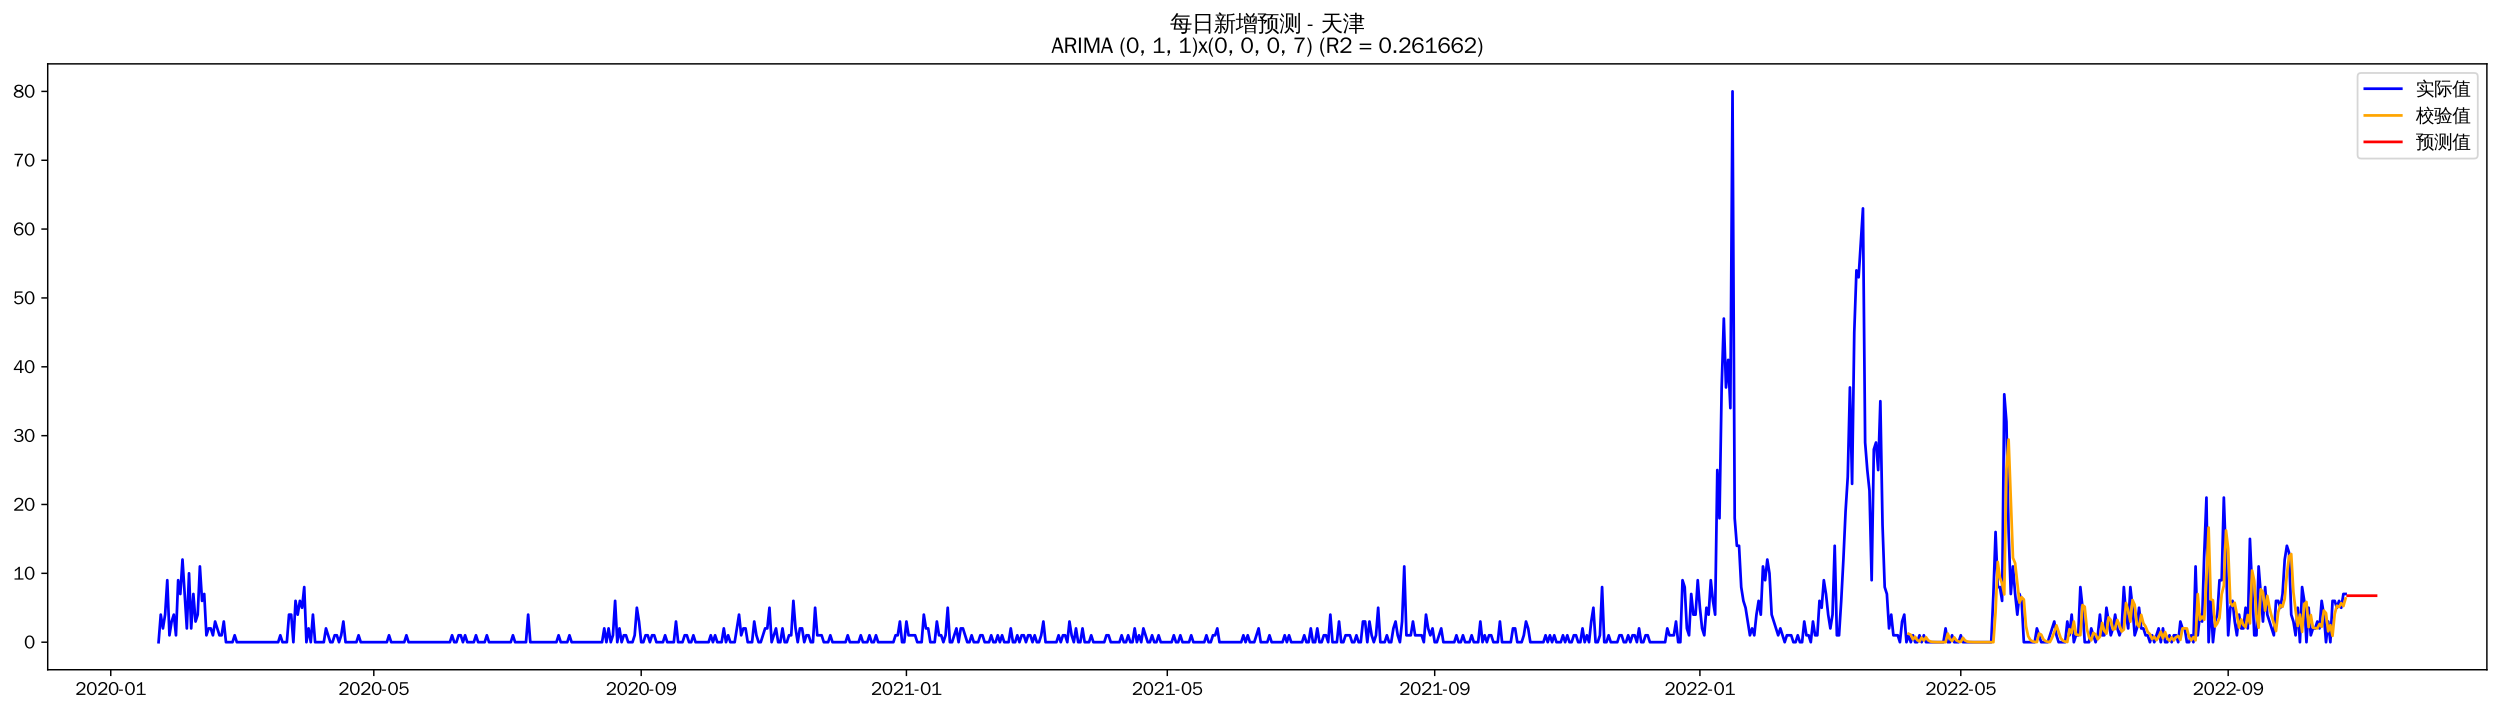<?xml version="1.0" encoding="utf-8" standalone="no"?>
<!DOCTYPE svg PUBLIC "-//W3C//DTD SVG 1.1//EN"
  "http://www.w3.org/Graphics/SVG/1.1/DTD/svg11.dtd">
<svg xmlns:xlink="http://www.w3.org/1999/xlink" width="1372.594pt" height="390.418pt" viewBox="0 0 1372.594 390.418" xmlns="http://www.w3.org/2000/svg" version="1.1">
 <defs>
  <style type="text/css">*{stroke-linejoin: round; stroke-linecap: butt}</style>
 </defs>
 <g id="figure_1">
  <g id="patch_1">
   <path d="M 0 390.418 
L 1372.594 390.418 
L 1372.594 -0 
L 0 -0 
z
" style="fill: #ffffff"/>
  </g>
  <g id="axes_1">
   <g id="patch_2">
    <path d="M 26.194 367.701 
L 1365.394 367.701 
L 1365.394 35.061 
L 26.194 35.061 
z
" style="fill: #ffffff"/>
   </g>
   <g id="matplotlib.axis_1">
    <g id="xtick_1">
     <g id="line2d_1">
      <defs>
       <path id="m67dfa17cbe" d="M 0 0 
L 0 3.5 
" style="stroke: #000000; stroke-width: 0.8"/>
      </defs>
      <g>
       <use xlink:href="#m67dfa17cbe" x="60.808" y="367.701" style="stroke: #000000; stroke-width: 0.8"/>
      </g>
     </g>
     <g id="text_1">
      <!-- 2020-01 -->
      <g transform="translate(41.318 381.557)scale(0.1 -0.1)">
       <defs>
        <path id="WenQuanYiZenHei-32" d="M 3488 0 
L 369 0 
L 369 456 
L 2150 1850 
Q 2931 2463 2931 3144 
Q 2931 3619 2488 3863 
Q 2231 4013 1931 4013 
Q 1425 4013 1113 3619 
Q 894 3356 881 3013 
L 369 3169 
Q 531 3981 1213 4300 
Q 1544 4456 1950 4456 
Q 2631 4456 3088 4044 
L 3225 3888 
L 3350 3706 
Q 3481 3444 3481 3144 
Q 3481 2313 2519 1569 
L 1069 456 
L 3488 456 
L 3488 0 
z
" transform="scale(0.016)"/>
        <path id="WenQuanYiZenHei-30" d="M 3581 2175 
Q 3581 1288 3169 638 
Q 2713 -63 1938 -63 
Q 1025 -63 563 831 
Q 256 1425 256 2188 
Q 256 3188 700 3819 
Q 1138 4456 1888 4456 
Q 2863 4456 3306 3500 
Q 3581 2925 3581 2175 
z
M 3019 2100 
Q 3019 3356 2500 3806 
L 2350 3919 
Q 2144 4031 1888 4031 
Q 1100 4031 888 2956 
Q 819 2625 819 2225 
Q 819 1013 1338 569 
Q 1588 356 1938 356 
Q 2675 356 2925 1294 
Q 3019 1663 3019 2100 
z
" transform="scale(0.016)"/>
        <path id="WenQuanYiZenHei-2d" d="M 1363 1444 
L 0 1444 
L 0 1844 
L 1363 1844 
L 1363 1444 
z
" transform="scale(0.016)"/>
        <path id="WenQuanYiZenHei-31" d="M 3556 0 
L 488 0 
L 488 406 
L 1800 406 
L 1800 3725 
Q 1231 3125 588 2788 
L 588 3338 
Q 1456 3781 1931 4388 
L 2331 4388 
L 2331 406 
L 3556 406 
L 3556 0 
z
" transform="scale(0.016)"/>
       </defs>
       <use xlink:href="#WenQuanYiZenHei-32"/>
       <use xlink:href="#WenQuanYiZenHei-30" x="59.961"/>
       <use xlink:href="#WenQuanYiZenHei-32" x="119.922"/>
       <use xlink:href="#WenQuanYiZenHei-30" x="179.883"/>
       <use xlink:href="#WenQuanYiZenHei-2d" x="239.844"/>
       <use xlink:href="#WenQuanYiZenHei-30" x="269.824"/>
       <use xlink:href="#WenQuanYiZenHei-31" x="329.785"/>
      </g>
     </g>
    </g>
    <g id="xtick_2">
     <g id="line2d_2">
      <g>
       <use xlink:href="#m67dfa17cbe" x="205.231" y="367.701" style="stroke: #000000; stroke-width: 0.8"/>
      </g>
     </g>
     <g id="text_2">
      <!-- 2020-05 -->
      <g transform="translate(185.741 381.557)scale(0.1 -0.1)">
       <defs>
        <path id="WenQuanYiZenHei-35" d="M 3531 1488 
Q 3531 688 2913 250 
Q 2456 -63 1844 -63 
Q 1175 -63 706 350 
Q 413 613 306 975 
L 781 1131 
Q 1000 538 1569 406 
Q 1706 369 1856 369 
Q 2550 369 2850 869 
Q 3000 1131 3000 1494 
Q 3000 2056 2581 2356 
Q 2319 2538 1969 2538 
Q 1400 2538 1031 2075 
Q 981 2013 938 1938 
L 500 2031 
L 644 4388 
L 3244 4388 
L 3200 3919 
L 1044 3919 
L 950 2500 
Q 1431 2975 2006 2975 
Q 2713 2975 3163 2475 
Q 3531 2063 3531 1488 
z
" transform="scale(0.016)"/>
       </defs>
       <use xlink:href="#WenQuanYiZenHei-32"/>
       <use xlink:href="#WenQuanYiZenHei-30" x="59.961"/>
       <use xlink:href="#WenQuanYiZenHei-32" x="119.922"/>
       <use xlink:href="#WenQuanYiZenHei-30" x="179.883"/>
       <use xlink:href="#WenQuanYiZenHei-2d" x="239.844"/>
       <use xlink:href="#WenQuanYiZenHei-30" x="269.824"/>
       <use xlink:href="#WenQuanYiZenHei-35" x="329.785"/>
      </g>
     </g>
    </g>
    <g id="xtick_3">
     <g id="line2d_3">
      <g>
       <use xlink:href="#m67dfa17cbe" x="352.042" y="367.701" style="stroke: #000000; stroke-width: 0.8"/>
      </g>
     </g>
     <g id="text_3">
      <!-- 2020-09 -->
      <g transform="translate(332.552 381.557)scale(0.1 -0.1)">
       <defs>
        <path id="WenQuanYiZenHei-39" d="M 3544 2300 
Q 3544 1163 3019 513 
Q 2563 -63 1775 -63 
Q 956 -63 563 488 
Q 463 631 394 813 
L 838 975 
Q 1025 494 1550 388 
Q 1656 369 1775 369 
Q 2594 369 2900 1325 
Q 3044 1769 3038 2313 
L 3025 2313 
Q 2675 1638 1944 1544 
Q 1844 1531 1744 1531 
Q 1050 1531 625 2031 
Q 294 2419 294 2963 
Q 294 3656 813 4094 
Q 1238 4456 1819 4456 
Q 2988 4456 3381 3363 
Q 3544 2900 3544 2300 
z
M 2925 2994 
Q 2925 3563 2469 3844 
Q 2206 4006 1863 4006 
Q 1275 4006 988 3563 
Q 844 3344 825 3056 
Q 819 3006 819 2956 
Q 819 2413 1269 2131 
Q 1538 1963 1875 1963 
Q 2363 1963 2681 2350 
Q 2925 2638 2925 2994 
z
" transform="scale(0.016)"/>
       </defs>
       <use xlink:href="#WenQuanYiZenHei-32"/>
       <use xlink:href="#WenQuanYiZenHei-30" x="59.961"/>
       <use xlink:href="#WenQuanYiZenHei-32" x="119.922"/>
       <use xlink:href="#WenQuanYiZenHei-30" x="179.883"/>
       <use xlink:href="#WenQuanYiZenHei-2d" x="239.844"/>
       <use xlink:href="#WenQuanYiZenHei-30" x="269.824"/>
       <use xlink:href="#WenQuanYiZenHei-39" x="329.785"/>
      </g>
     </g>
    </g>
    <g id="xtick_4">
     <g id="line2d_4">
      <g>
       <use xlink:href="#m67dfa17cbe" x="497.659" y="367.701" style="stroke: #000000; stroke-width: 0.8"/>
      </g>
     </g>
     <g id="text_4">
      <!-- 2021-01 -->
      <g transform="translate(478.169 381.557)scale(0.1 -0.1)">
       <use xlink:href="#WenQuanYiZenHei-32"/>
       <use xlink:href="#WenQuanYiZenHei-30" x="59.961"/>
       <use xlink:href="#WenQuanYiZenHei-32" x="119.922"/>
       <use xlink:href="#WenQuanYiZenHei-31" x="179.883"/>
       <use xlink:href="#WenQuanYiZenHei-2d" x="239.844"/>
       <use xlink:href="#WenQuanYiZenHei-30" x="269.824"/>
       <use xlink:href="#WenQuanYiZenHei-31" x="329.785"/>
      </g>
     </g>
    </g>
    <g id="xtick_5">
     <g id="line2d_5">
      <g>
       <use xlink:href="#m67dfa17cbe" x="640.889" y="367.701" style="stroke: #000000; stroke-width: 0.8"/>
      </g>
     </g>
     <g id="text_5">
      <!-- 2021-05 -->
      <g transform="translate(621.399 381.557)scale(0.1 -0.1)">
       <use xlink:href="#WenQuanYiZenHei-32"/>
       <use xlink:href="#WenQuanYiZenHei-30" x="59.961"/>
       <use xlink:href="#WenQuanYiZenHei-32" x="119.922"/>
       <use xlink:href="#WenQuanYiZenHei-31" x="179.883"/>
       <use xlink:href="#WenQuanYiZenHei-2d" x="239.844"/>
       <use xlink:href="#WenQuanYiZenHei-30" x="269.824"/>
       <use xlink:href="#WenQuanYiZenHei-35" x="329.785"/>
      </g>
     </g>
    </g>
    <g id="xtick_6">
     <g id="line2d_6">
      <g>
       <use xlink:href="#m67dfa17cbe" x="787.7" y="367.701" style="stroke: #000000; stroke-width: 0.8"/>
      </g>
     </g>
     <g id="text_6">
      <!-- 2021-09 -->
      <g transform="translate(768.21 381.557)scale(0.1 -0.1)">
       <use xlink:href="#WenQuanYiZenHei-32"/>
       <use xlink:href="#WenQuanYiZenHei-30" x="59.961"/>
       <use xlink:href="#WenQuanYiZenHei-32" x="119.922"/>
       <use xlink:href="#WenQuanYiZenHei-31" x="179.883"/>
       <use xlink:href="#WenQuanYiZenHei-2d" x="239.844"/>
       <use xlink:href="#WenQuanYiZenHei-30" x="269.824"/>
       <use xlink:href="#WenQuanYiZenHei-39" x="329.785"/>
      </g>
     </g>
    </g>
    <g id="xtick_7">
     <g id="line2d_7">
      <g>
       <use xlink:href="#m67dfa17cbe" x="933.317" y="367.701" style="stroke: #000000; stroke-width: 0.8"/>
      </g>
     </g>
     <g id="text_7">
      <!-- 2022-01 -->
      <g transform="translate(913.827 381.557)scale(0.1 -0.1)">
       <use xlink:href="#WenQuanYiZenHei-32"/>
       <use xlink:href="#WenQuanYiZenHei-30" x="59.961"/>
       <use xlink:href="#WenQuanYiZenHei-32" x="119.922"/>
       <use xlink:href="#WenQuanYiZenHei-32" x="179.883"/>
       <use xlink:href="#WenQuanYiZenHei-2d" x="239.844"/>
       <use xlink:href="#WenQuanYiZenHei-30" x="269.824"/>
       <use xlink:href="#WenQuanYiZenHei-31" x="329.785"/>
      </g>
     </g>
    </g>
    <g id="xtick_8">
     <g id="line2d_8">
      <g>
       <use xlink:href="#m67dfa17cbe" x="1076.547" y="367.701" style="stroke: #000000; stroke-width: 0.8"/>
      </g>
     </g>
     <g id="text_8">
      <!-- 2022-05 -->
      <g transform="translate(1057.057 381.557)scale(0.1 -0.1)">
       <use xlink:href="#WenQuanYiZenHei-32"/>
       <use xlink:href="#WenQuanYiZenHei-30" x="59.961"/>
       <use xlink:href="#WenQuanYiZenHei-32" x="119.922"/>
       <use xlink:href="#WenQuanYiZenHei-32" x="179.883"/>
       <use xlink:href="#WenQuanYiZenHei-2d" x="239.844"/>
       <use xlink:href="#WenQuanYiZenHei-30" x="269.824"/>
       <use xlink:href="#WenQuanYiZenHei-35" x="329.785"/>
      </g>
     </g>
    </g>
    <g id="xtick_9">
     <g id="line2d_9">
      <g>
       <use xlink:href="#m67dfa17cbe" x="1223.357" y="367.701" style="stroke: #000000; stroke-width: 0.8"/>
      </g>
     </g>
     <g id="text_9">
      <!-- 2022-09 -->
      <g transform="translate(1203.868 381.557)scale(0.1 -0.1)">
       <use xlink:href="#WenQuanYiZenHei-32"/>
       <use xlink:href="#WenQuanYiZenHei-30" x="59.961"/>
       <use xlink:href="#WenQuanYiZenHei-32" x="119.922"/>
       <use xlink:href="#WenQuanYiZenHei-32" x="179.883"/>
       <use xlink:href="#WenQuanYiZenHei-2d" x="239.844"/>
       <use xlink:href="#WenQuanYiZenHei-30" x="269.824"/>
       <use xlink:href="#WenQuanYiZenHei-39" x="329.785"/>
      </g>
     </g>
    </g>
   </g>
   <g id="matplotlib.axis_2">
    <g id="ytick_1">
     <g id="line2d_10">
      <defs>
       <path id="m9a2308cf26" d="M 0 0 
L -3.5 0 
" style="stroke: #000000; stroke-width: 0.8"/>
      </defs>
      <g>
       <use xlink:href="#m9a2308cf26" x="26.194" y="352.581" style="stroke: #000000; stroke-width: 0.8"/>
      </g>
     </g>
     <g id="text_10">
      <!-- 0 -->
      <g transform="translate(13.197 356.009)scale(0.1 -0.1)">
       <use xlink:href="#WenQuanYiZenHei-30"/>
      </g>
     </g>
    </g>
    <g id="ytick_2">
     <g id="line2d_11">
      <g>
       <use xlink:href="#m9a2308cf26" x="26.194" y="314.781" style="stroke: #000000; stroke-width: 0.8"/>
      </g>
     </g>
     <g id="text_11">
      <!-- 10 -->
      <g transform="translate(7.2 318.209)scale(0.1 -0.1)">
       <use xlink:href="#WenQuanYiZenHei-31"/>
       <use xlink:href="#WenQuanYiZenHei-30" x="59.961"/>
      </g>
     </g>
    </g>
    <g id="ytick_3">
     <g id="line2d_12">
      <g>
       <use xlink:href="#m9a2308cf26" x="26.194" y="276.981" style="stroke: #000000; stroke-width: 0.8"/>
      </g>
     </g>
     <g id="text_12">
      <!-- 20 -->
      <g transform="translate(7.2 280.409)scale(0.1 -0.1)">
       <use xlink:href="#WenQuanYiZenHei-32"/>
       <use xlink:href="#WenQuanYiZenHei-30" x="59.961"/>
      </g>
     </g>
    </g>
    <g id="ytick_4">
     <g id="line2d_13">
      <g>
       <use xlink:href="#m9a2308cf26" x="26.194" y="239.181" style="stroke: #000000; stroke-width: 0.8"/>
      </g>
     </g>
     <g id="text_13">
      <!-- 30 -->
      <g transform="translate(7.2 242.609)scale(0.1 -0.1)">
       <defs>
        <path id="WenQuanYiZenHei-33" d="M 3588 1231 
Q 3588 494 2875 144 
Q 2450 -63 1925 -63 
Q 1044 -63 556 488 
Q 356 706 256 1000 
L 769 1169 
Q 994 375 1913 375 
Q 2631 375 2900 788 
Q 3019 975 3019 1231 
Q 3019 1638 2638 1881 
Q 2325 2081 1613 2069 
L 1338 2069 
L 1338 2494 
Q 1969 2494 2094 2506 
Q 2325 2544 2463 2613 
Q 2763 2756 2844 3100 
Q 2863 3169 2863 3244 
Q 2863 3744 2381 3944 
L 2163 4006 
Q 2056 4025 1931 4025 
Q 1388 4025 1075 3631 
Q 969 3488 906 3313 
L 419 3456 
Q 675 4150 1400 4369 
Q 1669 4456 1975 4456 
Q 2694 4456 3106 4050 
Q 3419 3744 3419 3275 
Q 3419 2813 3025 2513 
Q 2825 2356 2575 2319 
L 2575 2306 
Q 3181 2213 3450 1769 
Q 3588 1525 3588 1231 
z
" transform="scale(0.016)"/>
       </defs>
       <use xlink:href="#WenQuanYiZenHei-33"/>
       <use xlink:href="#WenQuanYiZenHei-30" x="59.961"/>
      </g>
     </g>
    </g>
    <g id="ytick_5">
     <g id="line2d_14">
      <g>
       <use xlink:href="#m9a2308cf26" x="26.194" y="201.381" style="stroke: #000000; stroke-width: 0.8"/>
      </g>
     </g>
     <g id="text_14">
      <!-- 40 -->
      <g transform="translate(7.2 204.809)scale(0.1 -0.1)">
       <defs>
        <path id="WenQuanYiZenHei-34" d="M 3631 1025 
L 2913 1025 
L 2913 0 
L 2381 0 
L 2381 1025 
L 219 1025 
L 219 1388 
L 2225 4388 
L 2913 4388 
L 2913 1444 
L 3631 1444 
L 3631 1025 
z
M 2381 1444 
L 2381 3963 
L 788 1444 
L 2381 1444 
z
" transform="scale(0.016)"/>
       </defs>
       <use xlink:href="#WenQuanYiZenHei-34"/>
       <use xlink:href="#WenQuanYiZenHei-30" x="59.961"/>
      </g>
     </g>
    </g>
    <g id="ytick_6">
     <g id="line2d_15">
      <g>
       <use xlink:href="#m9a2308cf26" x="26.194" y="163.581" style="stroke: #000000; stroke-width: 0.8"/>
      </g>
     </g>
     <g id="text_15">
      <!-- 50 -->
      <g transform="translate(7.2 167.009)scale(0.1 -0.1)">
       <use xlink:href="#WenQuanYiZenHei-35"/>
       <use xlink:href="#WenQuanYiZenHei-30" x="59.961"/>
      </g>
     </g>
    </g>
    <g id="ytick_7">
     <g id="line2d_16">
      <g>
       <use xlink:href="#m9a2308cf26" x="26.194" y="125.781" style="stroke: #000000; stroke-width: 0.8"/>
      </g>
     </g>
     <g id="text_16">
      <!-- 60 -->
      <g transform="translate(7.2 129.209)scale(0.1 -0.1)">
       <defs>
        <path id="WenQuanYiZenHei-36" d="M 3550 1431 
Q 3550 725 3006 288 
Q 2581 -63 1994 -63 
Q 1013 -63 563 825 
Q 288 1363 288 2081 
Q 288 3294 856 3938 
Q 1319 4456 2075 4456 
Q 2969 4456 3363 3756 
Q 3431 3631 3481 3481 
L 2988 3350 
Q 2750 3994 2075 4006 
Q 1056 4006 844 2669 
Q 794 2356 794 1981 
L 806 1981 
Q 1006 2506 1544 2744 
Q 1819 2869 2119 2869 
Q 2788 2869 3213 2375 
Q 3550 1975 3550 1431 
z
M 3038 1406 
Q 3038 1906 2656 2213 
Q 2381 2431 2038 2431 
Q 1525 2431 1181 2044 
Q 919 1744 919 1356 
Q 919 881 1344 581 
Q 1631 375 1981 375 
Q 2519 375 2838 781 
Q 3038 1050 3038 1406 
z
" transform="scale(0.016)"/>
       </defs>
       <use xlink:href="#WenQuanYiZenHei-36"/>
       <use xlink:href="#WenQuanYiZenHei-30" x="59.961"/>
      </g>
     </g>
    </g>
    <g id="ytick_8">
     <g id="line2d_17">
      <g>
       <use xlink:href="#m9a2308cf26" x="26.194" y="87.981" style="stroke: #000000; stroke-width: 0.8"/>
      </g>
     </g>
     <g id="text_17">
      <!-- 70 -->
      <g transform="translate(7.2 91.409)scale(0.1 -0.1)">
       <defs>
        <path id="WenQuanYiZenHei-37" d="M 3400 4056 
Q 1838 2175 1838 0 
L 1275 0 
Q 1269 1438 2056 2825 
Q 2381 3400 2825 3913 
L 444 3913 
L 500 4388 
L 3400 4388 
L 3400 4056 
z
" transform="scale(0.016)"/>
       </defs>
       <use xlink:href="#WenQuanYiZenHei-37"/>
       <use xlink:href="#WenQuanYiZenHei-30" x="59.961"/>
      </g>
     </g>
    </g>
    <g id="ytick_9">
     <g id="line2d_18">
      <g>
       <use xlink:href="#m9a2308cf26" x="26.194" y="50.181" style="stroke: #000000; stroke-width: 0.8"/>
      </g>
     </g>
     <g id="text_18">
      <!-- 80 -->
      <g transform="translate(7.2 53.609)scale(0.1 -0.1)">
       <defs>
        <path id="WenQuanYiZenHei-38" d="M 3619 1175 
Q 3619 431 2850 100 
Q 2444 -63 1944 -63 
Q 1231 -63 725 269 
Q 225 594 225 1125 
Q 225 1881 1269 2281 
Q 719 2481 519 2938 
Q 444 3119 444 3319 
Q 444 4000 1144 4294 
Q 1519 4456 1963 4456 
Q 2669 4456 3094 4094 
Q 3425 3813 3425 3369 
Q 3425 2638 2575 2356 
Q 3231 2056 3450 1725 
Q 3619 1488 3619 1175 
z
M 2944 3344 
Q 2944 3906 2288 4019 
Q 2138 4044 1969 4044 
Q 1438 4044 1163 3775 
Q 1000 3613 1000 3375 
Q 1000 2925 1594 2663 
Q 1756 2588 1931 2550 
Q 2581 2725 2788 2956 
Q 2944 3125 2944 3344 
z
M 3075 1094 
Q 3075 1738 1875 2050 
Q 1094 1881 850 1463 
Q 763 1313 763 1131 
Q 763 569 1456 406 
Q 1681 344 1944 344 
Q 2519 344 2850 619 
Q 3075 813 3075 1094 
z
" transform="scale(0.016)"/>
       </defs>
       <use xlink:href="#WenQuanYiZenHei-38"/>
       <use xlink:href="#WenQuanYiZenHei-30" x="59.961"/>
      </g>
     </g>
    </g>
   </g>
   <g id="line2d_19">
    <path d="M 87.066 352.581 
L 88.26 337.461 
L 89.454 345.021 
L 90.647 337.461 
L 91.841 318.561 
L 93.034 348.801 
L 94.228 341.241 
L 95.422 337.461 
L 96.615 348.801 
L 97.809 318.561 
L 99.002 326.121 
L 100.196 307.221 
L 102.583 345.021 
L 103.777 314.781 
L 104.97 345.021 
L 106.164 326.121 
L 107.357 341.241 
L 108.551 337.461 
L 109.745 311.001 
L 110.938 329.901 
L 112.132 326.121 
L 113.325 348.801 
L 114.519 345.021 
L 115.712 345.021 
L 116.906 348.801 
L 118.1 341.241 
L 120.487 348.801 
L 121.68 348.801 
L 122.874 341.241 
L 124.068 352.581 
L 127.648 352.581 
L 128.842 348.801 
L 130.035 352.581 
L 152.714 352.581 
L 153.907 348.801 
L 155.101 352.581 
L 157.488 352.581 
L 158.681 337.461 
L 159.875 337.461 
L 161.069 352.581 
L 162.262 329.901 
L 163.456 337.461 
L 164.649 329.901 
L 165.843 333.681 
L 167.037 322.341 
L 168.23 352.581 
L 169.424 345.021 
L 170.617 352.581 
L 171.811 337.461 
L 173.004 352.581 
L 177.779 352.581 
L 178.972 345.021 
L 181.36 352.581 
L 182.553 352.581 
L 183.747 348.801 
L 184.94 348.801 
L 186.134 352.581 
L 187.327 348.801 
L 188.521 341.241 
L 189.715 352.581 
L 195.683 352.581 
L 196.876 348.801 
L 198.07 352.581 
L 212.393 352.581 
L 213.586 348.801 
L 214.78 352.581 
L 221.941 352.581 
L 223.135 348.801 
L 224.329 352.581 
L 247.007 352.581 
L 248.2 348.801 
L 249.394 352.581 
L 250.587 352.581 
L 251.781 348.801 
L 252.974 348.801 
L 254.168 352.581 
L 255.362 348.801 
L 256.555 352.581 
L 260.136 352.581 
L 261.33 348.801 
L 262.523 352.581 
L 266.104 352.581 
L 267.297 348.801 
L 268.491 352.581 
L 280.427 352.581 
L 281.62 348.801 
L 282.814 352.581 
L 288.782 352.581 
L 289.976 337.461 
L 291.169 352.581 
L 305.492 352.581 
L 306.686 348.801 
L 307.879 352.581 
L 311.46 352.581 
L 312.654 348.801 
L 313.847 352.581 
L 330.557 352.581 
L 331.751 345.021 
L 332.945 352.581 
L 334.138 345.021 
L 335.332 352.581 
L 336.525 348.801 
L 337.719 329.901 
L 338.912 352.581 
L 340.106 345.021 
L 341.3 352.581 
L 342.493 348.801 
L 343.687 348.801 
L 344.88 352.581 
L 347.268 352.581 
L 348.461 348.801 
L 349.655 333.681 
L 350.848 341.241 
L 352.042 352.581 
L 353.235 352.581 
L 354.429 348.801 
L 355.623 348.801 
L 356.816 352.581 
L 358.01 348.801 
L 359.203 348.801 
L 360.397 352.581 
L 363.978 352.581 
L 365.171 348.801 
L 366.365 352.581 
L 369.946 352.581 
L 371.139 341.241 
L 372.333 352.581 
L 374.72 352.581 
L 375.914 348.801 
L 377.107 348.801 
L 378.301 352.581 
L 379.494 352.581 
L 380.688 348.801 
L 381.881 352.581 
L 389.043 352.581 
L 390.237 348.801 
L 391.43 352.581 
L 392.624 348.801 
L 393.817 352.581 
L 396.204 352.581 
L 397.398 345.021 
L 398.592 352.581 
L 399.785 348.801 
L 400.979 352.581 
L 403.366 352.581 
L 405.753 337.461 
L 406.947 348.801 
L 408.14 345.021 
L 409.334 345.021 
L 410.527 352.581 
L 412.915 352.581 
L 414.108 341.241 
L 415.302 348.801 
L 416.495 352.581 
L 417.689 352.581 
L 420.076 345.021 
L 421.27 345.021 
L 422.463 333.681 
L 423.657 352.581 
L 426.044 345.021 
L 427.238 352.581 
L 428.431 352.581 
L 429.625 345.021 
L 430.818 352.581 
L 432.012 352.581 
L 433.206 348.801 
L 434.399 348.801 
L 435.593 329.901 
L 436.786 345.021 
L 437.98 352.581 
L 439.173 345.021 
L 440.367 345.021 
L 441.561 352.581 
L 442.754 348.801 
L 443.948 348.801 
L 445.141 352.581 
L 446.335 352.581 
L 447.529 333.681 
L 448.722 348.801 
L 451.109 348.801 
L 452.303 352.581 
L 454.69 352.581 
L 455.884 348.801 
L 457.077 352.581 
L 464.239 352.581 
L 465.432 348.801 
L 466.626 352.581 
L 471.4 352.581 
L 472.594 348.801 
L 473.787 352.581 
L 476.174 352.581 
L 477.368 348.801 
L 478.562 352.581 
L 479.755 352.581 
L 480.949 348.801 
L 482.142 352.581 
L 490.497 352.581 
L 491.691 348.801 
L 492.885 348.801 
L 494.078 341.241 
L 495.272 352.581 
L 496.465 352.581 
L 497.659 341.241 
L 498.853 348.801 
L 502.433 348.801 
L 503.627 352.581 
L 506.014 352.581 
L 507.208 337.461 
L 508.401 345.021 
L 509.595 345.021 
L 510.788 352.581 
L 513.176 352.581 
L 514.369 341.241 
L 515.563 348.801 
L 516.756 348.801 
L 517.95 352.581 
L 519.143 348.801 
L 520.337 333.681 
L 521.531 352.581 
L 522.724 352.581 
L 525.111 345.021 
L 526.305 352.581 
L 527.499 345.021 
L 528.692 345.021 
L 531.079 352.581 
L 532.273 352.581 
L 533.466 348.801 
L 534.66 352.581 
L 537.047 352.581 
L 538.241 348.801 
L 539.434 348.801 
L 540.628 352.581 
L 543.015 352.581 
L 544.209 348.801 
L 545.402 352.581 
L 546.596 352.581 
L 547.789 348.801 
L 548.983 352.581 
L 550.177 348.801 
L 551.37 352.581 
L 553.757 352.581 
L 554.951 345.021 
L 556.145 352.581 
L 557.338 352.581 
L 558.532 348.801 
L 559.725 352.581 
L 560.919 348.801 
L 562.112 348.801 
L 563.306 352.581 
L 564.5 348.801 
L 565.693 348.801 
L 566.887 352.581 
L 568.08 348.801 
L 569.274 352.581 
L 570.468 352.581 
L 571.661 348.801 
L 572.855 341.241 
L 574.048 352.581 
L 580.016 352.581 
L 581.21 348.801 
L 582.403 352.581 
L 583.597 348.801 
L 584.791 348.801 
L 585.984 352.581 
L 587.178 341.241 
L 588.371 348.801 
L 589.565 352.581 
L 590.758 345.021 
L 591.952 352.581 
L 593.146 352.581 
L 594.339 345.021 
L 595.533 352.581 
L 597.92 352.581 
L 599.114 348.801 
L 600.307 352.581 
L 606.275 352.581 
L 607.469 348.801 
L 608.662 348.801 
L 609.856 352.581 
L 614.63 352.581 
L 615.824 348.801 
L 617.017 352.581 
L 618.211 352.581 
L 619.404 348.801 
L 620.598 352.581 
L 621.792 352.581 
L 622.985 345.021 
L 624.179 352.581 
L 625.372 348.801 
L 626.566 352.581 
L 627.76 345.021 
L 630.147 352.581 
L 631.34 352.581 
L 632.534 348.801 
L 633.727 352.581 
L 634.921 352.581 
L 636.115 348.801 
L 637.308 352.581 
L 643.276 352.581 
L 644.47 348.801 
L 645.663 352.581 
L 646.857 352.581 
L 648.05 348.801 
L 649.244 352.581 
L 652.825 352.581 
L 654.018 348.801 
L 655.212 352.581 
L 661.18 352.581 
L 662.373 348.801 
L 663.567 352.581 
L 664.761 352.581 
L 665.954 348.801 
L 667.148 348.801 
L 668.341 345.021 
L 669.535 352.581 
L 681.471 352.581 
L 682.664 348.801 
L 683.858 352.581 
L 685.052 348.801 
L 686.245 352.581 
L 688.632 352.581 
L 691.019 345.021 
L 692.213 352.581 
L 695.794 352.581 
L 696.987 348.801 
L 698.181 352.581 
L 704.149 352.581 
L 705.342 348.801 
L 706.536 352.581 
L 707.73 348.801 
L 708.923 352.581 
L 714.891 352.581 
L 716.085 348.801 
L 717.278 352.581 
L 718.472 352.581 
L 719.665 345.021 
L 720.859 352.581 
L 722.053 352.581 
L 723.246 345.021 
L 724.44 352.581 
L 725.633 352.581 
L 726.827 348.801 
L 728.02 348.801 
L 729.214 352.581 
L 730.408 337.461 
L 731.601 352.581 
L 733.988 352.581 
L 735.182 341.241 
L 736.376 352.581 
L 737.569 352.581 
L 738.763 348.801 
L 741.15 348.801 
L 742.343 352.581 
L 743.537 352.581 
L 744.731 348.801 
L 745.924 352.581 
L 747.118 352.581 
L 748.311 341.241 
L 749.505 341.241 
L 750.699 352.581 
L 751.892 341.241 
L 753.086 348.801 
L 754.279 352.581 
L 755.473 348.801 
L 756.666 333.681 
L 757.86 352.581 
L 760.247 352.581 
L 761.441 348.801 
L 762.634 352.581 
L 763.828 352.581 
L 765.022 345.021 
L 766.215 341.241 
L 767.409 348.801 
L 768.602 352.581 
L 769.796 341.241 
L 770.989 311.001 
L 772.183 348.801 
L 774.57 348.801 
L 775.764 341.241 
L 776.957 348.801 
L 780.538 348.801 
L 781.732 352.581 
L 782.925 337.461 
L 784.119 345.021 
L 785.312 348.801 
L 786.506 345.021 
L 787.7 352.581 
L 788.893 352.581 
L 791.28 345.021 
L 792.474 352.581 
L 798.442 352.581 
L 799.635 348.801 
L 800.829 352.581 
L 802.023 352.581 
L 803.216 348.801 
L 804.41 352.581 
L 806.797 352.581 
L 807.991 348.801 
L 809.184 352.581 
L 811.571 352.581 
L 812.765 341.241 
L 813.958 352.581 
L 815.152 348.801 
L 816.346 352.581 
L 817.539 348.801 
L 818.733 348.801 
L 819.926 352.581 
L 822.314 352.581 
L 823.507 341.241 
L 824.701 352.581 
L 829.475 352.581 
L 830.669 345.021 
L 831.862 345.021 
L 833.056 352.581 
L 835.443 352.581 
L 836.637 348.801 
L 837.83 341.241 
L 839.024 345.021 
L 840.217 352.581 
L 847.379 352.581 
L 848.572 348.801 
L 849.766 352.581 
L 850.96 348.801 
L 852.153 352.581 
L 853.347 348.801 
L 854.54 352.581 
L 856.927 352.581 
L 858.121 348.801 
L 859.315 352.581 
L 860.508 348.801 
L 861.702 352.581 
L 862.895 352.581 
L 864.089 348.801 
L 865.283 348.801 
L 866.476 352.581 
L 867.67 352.581 
L 868.863 345.021 
L 870.057 352.581 
L 871.25 348.801 
L 872.444 352.581 
L 873.638 341.241 
L 874.831 333.681 
L 876.025 352.581 
L 877.218 352.581 
L 878.412 348.801 
L 879.606 322.341 
L 880.799 352.581 
L 881.993 352.581 
L 883.186 348.801 
L 884.38 352.581 
L 887.961 352.581 
L 889.154 348.801 
L 890.348 348.801 
L 891.541 352.581 
L 892.735 352.581 
L 893.929 348.801 
L 895.122 352.581 
L 896.316 348.801 
L 897.509 348.801 
L 898.703 352.581 
L 899.896 345.021 
L 901.09 352.581 
L 902.284 352.581 
L 903.477 348.801 
L 904.671 348.801 
L 905.864 352.581 
L 914.219 352.581 
L 915.413 345.021 
L 916.607 348.801 
L 918.994 348.801 
L 920.187 341.241 
L 921.381 352.581 
L 922.574 352.581 
L 923.768 318.561 
L 924.962 322.341 
L 926.155 345.021 
L 927.349 348.801 
L 928.542 326.121 
L 929.736 337.461 
L 930.93 337.461 
L 932.123 318.561 
L 933.317 333.681 
L 934.51 345.021 
L 935.704 348.801 
L 936.897 333.681 
L 938.091 337.461 
L 939.285 318.561 
L 940.478 329.901 
L 941.672 337.461 
L 942.865 258.081 
L 944.059 284.541 
L 945.253 212.721 
L 946.446 174.921 
L 947.64 212.721 
L 948.833 197.601 
L 950.027 224.061 
L 951.22 50.181 
L 952.414 284.541 
L 953.608 299.661 
L 954.801 299.661 
L 955.995 322.341 
L 957.188 329.901 
L 958.382 333.681 
L 960.769 348.801 
L 961.963 345.021 
L 963.156 348.801 
L 964.35 337.461 
L 965.543 329.901 
L 966.737 337.461 
L 967.931 311.001 
L 969.124 318.561 
L 970.318 307.221 
L 971.511 314.781 
L 972.705 337.461 
L 976.286 348.801 
L 977.479 345.021 
L 979.866 352.581 
L 981.06 348.801 
L 983.447 348.801 
L 984.641 352.581 
L 985.834 352.581 
L 987.028 348.801 
L 988.222 352.581 
L 989.415 352.581 
L 990.609 341.241 
L 991.802 348.801 
L 992.996 348.801 
L 994.189 352.581 
L 995.383 341.241 
L 996.577 348.801 
L 997.77 348.801 
L 998.964 329.901 
L 1000.157 333.681 
L 1001.351 318.561 
L 1002.545 326.121 
L 1003.738 337.461 
L 1004.932 345.021 
L 1006.125 337.461 
L 1007.319 299.661 
L 1008.512 348.801 
L 1009.706 348.801 
L 1010.9 329.901 
L 1012.093 307.221 
L 1013.287 280.761 
L 1014.48 261.861 
L 1015.674 212.721 
L 1016.868 265.641 
L 1018.061 182.481 
L 1019.255 148.461 
L 1020.448 152.241 
L 1022.835 114.441 
L 1024.029 242.961 
L 1025.223 258.081 
L 1026.416 269.421 
L 1027.61 318.561 
L 1028.803 246.741 
L 1029.997 242.961 
L 1031.191 258.081 
L 1032.384 220.281 
L 1033.578 288.321 
L 1034.771 322.341 
L 1035.965 326.121 
L 1037.158 345.021 
L 1038.352 337.461 
L 1039.546 348.801 
L 1041.933 348.801 
L 1043.126 352.581 
L 1044.32 341.241 
L 1045.514 337.461 
L 1046.707 352.581 
L 1047.901 348.801 
L 1049.094 352.581 
L 1050.288 348.801 
L 1051.481 352.581 
L 1052.675 352.581 
L 1053.869 348.801 
L 1055.062 352.581 
L 1056.256 348.801 
L 1057.449 352.581 
L 1066.998 352.581 
L 1068.192 345.021 
L 1069.385 352.581 
L 1070.579 352.581 
L 1071.772 348.801 
L 1072.966 352.581 
L 1075.353 352.581 
L 1076.547 348.801 
L 1077.74 352.581 
L 1093.257 352.581 
L 1094.45 326.121 
L 1095.644 292.101 
L 1096.838 322.341 
L 1098.031 322.341 
L 1099.225 329.901 
L 1100.418 216.501 
L 1101.612 231.621 
L 1102.806 292.101 
L 1103.999 326.121 
L 1105.193 311.001 
L 1106.386 326.121 
L 1107.58 337.461 
L 1108.773 326.121 
L 1109.967 329.901 
L 1111.161 352.581 
L 1117.129 352.581 
L 1118.322 345.021 
L 1120.709 352.581 
L 1124.29 352.581 
L 1127.871 341.241 
L 1129.064 348.801 
L 1130.258 352.581 
L 1133.839 352.581 
L 1135.032 341.241 
L 1136.226 348.801 
L 1137.419 337.461 
L 1138.613 352.581 
L 1139.807 348.801 
L 1141 348.801 
L 1142.194 322.341 
L 1143.387 333.681 
L 1144.581 352.581 
L 1146.968 352.581 
L 1148.162 345.021 
L 1150.549 352.581 
L 1151.742 348.801 
L 1152.936 337.461 
L 1154.13 348.801 
L 1155.323 348.801 
L 1156.517 333.681 
L 1158.904 348.801 
L 1160.097 345.021 
L 1161.291 337.461 
L 1162.485 345.021 
L 1163.678 348.801 
L 1164.872 345.021 
L 1166.065 322.341 
L 1167.259 337.461 
L 1168.453 345.021 
L 1169.646 322.341 
L 1170.84 333.681 
L 1172.033 348.801 
L 1173.227 345.021 
L 1174.42 333.681 
L 1175.614 345.021 
L 1176.808 345.021 
L 1178.001 348.801 
L 1179.195 348.801 
L 1180.388 352.581 
L 1181.582 348.801 
L 1182.776 352.581 
L 1185.163 345.021 
L 1186.356 352.581 
L 1187.55 345.021 
L 1188.743 352.581 
L 1189.937 352.581 
L 1191.131 348.801 
L 1192.324 352.581 
L 1193.518 348.801 
L 1194.711 348.801 
L 1195.905 352.581 
L 1197.099 341.241 
L 1198.292 345.021 
L 1199.486 345.021 
L 1200.679 352.581 
L 1201.873 352.581 
L 1203.066 348.801 
L 1204.26 352.581 
L 1205.454 311.001 
L 1206.647 348.801 
L 1207.841 337.461 
L 1209.034 341.241 
L 1210.228 303.441 
L 1211.422 273.201 
L 1212.615 352.581 
L 1213.809 329.901 
L 1215.002 352.581 
L 1216.196 341.241 
L 1217.389 337.461 
L 1218.583 318.561 
L 1219.777 318.561 
L 1220.97 273.201 
L 1222.164 307.221 
L 1223.357 348.801 
L 1224.551 333.681 
L 1225.745 329.901 
L 1226.938 341.241 
L 1228.132 348.801 
L 1229.325 337.461 
L 1230.519 345.021 
L 1231.712 345.021 
L 1232.906 333.681 
L 1234.1 345.021 
L 1235.293 295.881 
L 1237.68 348.801 
L 1238.874 348.801 
L 1240.068 311.001 
L 1242.455 341.241 
L 1243.648 322.341 
L 1244.842 337.461 
L 1248.423 348.801 
L 1249.616 329.901 
L 1250.81 329.901 
L 1252.003 333.681 
L 1253.197 326.121 
L 1254.391 307.221 
L 1255.584 299.661 
L 1256.778 303.441 
L 1257.971 337.461 
L 1259.165 341.241 
L 1260.358 348.801 
L 1261.552 333.681 
L 1262.746 352.581 
L 1263.939 322.341 
L 1265.133 329.901 
L 1266.326 352.581 
L 1267.52 333.681 
L 1268.714 348.801 
L 1269.907 345.021 
L 1271.101 345.021 
L 1272.294 341.241 
L 1273.488 345.021 
L 1274.681 329.901 
L 1275.875 337.461 
L 1277.069 352.581 
L 1278.262 341.241 
L 1279.456 352.581 
L 1280.649 329.901 
L 1281.843 329.901 
L 1283.037 333.681 
L 1284.23 329.901 
L 1285.424 333.681 
L 1286.617 326.121 
L 1287.811 326.121 
L 1287.811 326.121 
" clip-path="url(#pa6ad2afbca)" style="fill: none; stroke: #0000ff; stroke-width: 1.5; stroke-linecap: square"/>
   </g>
   <g id="line2d_20">
    <path d="M 1047.901 347.96 
L 1049.094 348.486 
L 1050.288 351.049 
L 1051.481 349.642 
L 1052.675 351.481 
L 1053.869 352.17 
L 1055.062 350.061 
L 1056.256 351.638 
L 1057.449 349.863 
L 1058.643 351.564 
L 1059.837 352.2 
L 1061.03 352.439 
L 1063.417 352.561 
L 1068.192 352.581 
L 1069.385 347.849 
L 1070.579 350.811 
L 1071.772 351.919 
L 1072.966 349.967 
L 1074.16 351.603 
L 1075.353 352.215 
L 1076.547 352.444 
L 1077.74 350.164 
L 1078.934 351.677 
L 1080.127 352.243 
L 1081.321 352.454 
L 1083.708 352.563 
L 1094.45 352.581 
L 1095.644 336.021 
L 1096.838 308.533 
L 1098.031 317.175 
L 1099.225 320.408 
L 1100.418 326.349 
L 1101.612 257.599 
L 1102.806 241.34 
L 1105.193 306.288 
L 1106.386 309.238 
L 1108.773 330.855 
L 1109.967 327.892 
L 1111.161 329.149 
L 1112.354 343.814 
L 1113.548 349.301 
L 1114.741 351.354 
L 1115.935 352.122 
L 1117.129 352.409 
L 1118.322 352.517 
L 1119.516 347.825 
L 1120.709 348.436 
L 1121.903 351.03 
L 1123.096 352.001 
L 1124.29 352.364 
L 1125.484 352.5 
L 1126.677 350.185 
L 1127.871 346.953 
L 1129.064 343.378 
L 1131.452 350.408 
L 1132.645 351.768 
L 1133.839 352.277 
L 1135.032 352.467 
L 1136.226 345.441 
L 1137.419 347.544 
L 1138.613 341.233 
L 1139.807 348.335 
L 1141 348.627 
L 1142.194 348.736 
L 1143.387 332.216 
L 1144.581 333.133 
L 1145.774 345.305 
L 1146.968 349.859 
L 1148.162 351.563 
L 1149.355 347.468 
L 1150.549 348.302 
L 1151.742 350.98 
L 1152.936 349.616 
L 1154.13 342.009 
L 1155.323 346.26 
L 1156.517 347.85 
L 1157.71 338.982 
L 1158.904 340.396 
L 1160.097 345.656 
L 1161.291 345.259 
L 1162.485 340.378 
L 1163.678 343.284 
L 1164.872 346.737 
L 1166.065 345.663 
L 1167.259 331.067 
L 1168.453 335.069 
L 1169.646 341.297 
L 1170.84 329.433 
L 1172.033 332.092 
L 1173.227 342.55 
L 1174.42 344.096 
L 1175.614 337.578 
L 1176.808 342.236 
L 1178.001 343.979 
L 1179.195 346.997 
L 1180.388 348.126 
L 1181.582 350.914 
L 1182.776 349.592 
L 1183.969 351.463 
L 1185.163 349.797 
L 1186.356 346.808 
L 1187.55 350.421 
L 1188.743 347.041 
L 1189.937 350.508 
L 1191.131 351.806 
L 1192.324 349.925 
L 1193.518 351.587 
L 1194.711 349.843 
L 1195.905 349.191 
L 1197.099 351.313 
L 1198.292 345.009 
L 1200.679 345.019 
L 1201.873 349.752 
L 1203.066 351.523 
L 1204.26 349.819 
L 1205.454 351.548 
L 1206.647 326.171 
L 1207.841 340.334 
L 1209.034 338.536 
L 1210.228 340.229 
L 1211.422 317.205 
L 1212.615 289.664 
L 1213.809 329.042 
L 1215.002 329.579 
L 1216.196 343.975 
L 1217.389 342.264 
L 1218.583 339.258 
L 1219.777 326.304 
L 1220.97 321.458 
L 1222.164 291.256 
L 1223.357 301.248 
L 1224.551 331.01 
L 1225.745 332.682 
L 1226.938 330.941 
L 1228.132 337.388 
L 1229.325 344.531 
L 1230.519 340.106 
L 1231.712 343.182 
L 1232.906 344.333 
L 1234.1 337.666 
L 1235.293 342.269 
L 1236.487 313.236 
L 1237.68 318.935 
L 1238.874 337.627 
L 1240.068 344.62 
L 1241.261 323.579 
L 1242.455 325.17 
L 1243.648 335.228 
L 1244.842 327.163 
L 1246.035 333.608 
L 1247.229 338.385 
L 1249.616 346.458 
L 1250.81 336.096 
L 1252.003 332.219 
L 1253.197 333.134 
L 1254.391 328.745 
L 1255.584 315.274 
L 1256.778 305.502 
L 1257.971 304.212 
L 1259.165 325.021 
L 1260.358 335.173 
L 1261.552 343.702 
L 1262.746 337.43 
L 1263.939 346.913 
L 1265.133 331.534 
L 1266.326 330.512 
L 1267.52 344.324 
L 1268.714 337.663 
L 1269.907 344.634 
L 1271.101 344.876 
L 1272.294 344.967 
L 1273.488 342.635 
L 1274.681 344.128 
L 1275.875 335.224 
L 1277.069 336.624 
L 1278.262 346.611 
L 1279.456 343.25 
L 1280.649 349.09 
L 1281.843 337.08 
L 1283.037 332.587 
L 1284.23 333.272 
L 1285.424 331.162 
L 1286.617 332.739 
L 1287.811 328.597 
L 1287.811 328.597 
" clip-path="url(#pa6ad2afbca)" style="fill: none; stroke: #ffa500; stroke-width: 1.5; stroke-linecap: square"/>
   </g>
   <g id="line2d_21">
    <path d="M 1289.004 327.047 
L 1290.198 327.047 
L 1291.392 327.047 
L 1292.585 327.047 
L 1293.779 327.047 
L 1294.972 327.047 
L 1296.166 327.047 
L 1297.36 327.047 
L 1298.553 327.047 
L 1299.747 327.047 
L 1300.94 327.047 
L 1302.134 327.047 
L 1303.327 327.047 
L 1304.521 327.047 
" clip-path="url(#pa6ad2afbca)" style="fill: none; stroke: #ff0000; stroke-width: 1.5; stroke-linecap: square"/>
   </g>
   <g id="patch_3">
    <path d="M 26.194 367.701 
L 26.194 35.061 
" style="fill: none; stroke: #000000; stroke-width: 0.8; stroke-linejoin: miter; stroke-linecap: square"/>
   </g>
   <g id="patch_4">
    <path d="M 1365.394 367.701 
L 1365.394 35.061 
" style="fill: none; stroke: #000000; stroke-width: 0.8; stroke-linejoin: miter; stroke-linecap: square"/>
   </g>
   <g id="patch_5">
    <path d="M 26.194 367.701 
L 1365.394 367.701 
" style="fill: none; stroke: #000000; stroke-width: 0.8; stroke-linejoin: miter; stroke-linecap: square"/>
   </g>
   <g id="patch_6">
    <path d="M 26.194 35.061 
L 1365.394 35.061 
" style="fill: none; stroke: #000000; stroke-width: 0.8; stroke-linejoin: miter; stroke-linecap: square"/>
   </g>
   <g id="text_19">
    <!-- 每日新增预测 - 天津 -->
    <g transform="translate(642.397 17.042)scale(0.12 -0.12)">
     <defs>
      <path id="WenQuanYiZenHei-6bcf" d="M 6138 2181 
Q 6113 1988 6138 1800 
Q 5788 1819 5438 1819 
L 4975 1819 
L 4863 738 
L 5806 738 
L 5806 394 
L 4831 394 
L 4775 -144 
Q 4719 -563 4350 -725 
Q 4013 -856 3550 -825 
L 3288 -819 
Q 3331 -663 3275 -519 
Q 3219 -375 3113 -288 
Q 3381 -313 3759 -303 
Q 4138 -294 4231 -238 
Q 4338 -163 4350 88 
L 4381 394 
L 1025 394 
L 1244 1819 
L 813 1819 
Q 463 1819 113 1800 
Q 138 1988 113 2181 
Q 463 2163 813 2163 
L 1294 2163 
L 1488 3431 
L 1488 3581 
L 1506 3581 
L 1513 3613 
L 1713 3581 
L 5156 3581 
L 5013 2163 
L 5438 2163 
Q 5788 2163 6138 2181 
z
M 5588 4463 
Q 5569 4269 5588 4081 
Q 5244 4100 4894 4100 
L 1813 4100 
Q 1344 3463 606 2788 
Q 481 2988 256 3069 
Q 744 3494 1116 3972 
Q 1488 4450 1919 5181 
Q 2119 5044 2344 4950 
Q 2213 4688 2050 4444 
L 4894 4444 
Q 5238 4444 5588 4463 
z
M 2844 3238 
L 1906 3238 
L 1744 2163 
L 3244 2163 
L 2581 3038 
L 2844 3238 
z
M 3250 2163 
L 4563 2163 
L 4669 3238 
L 3044 3238 
L 3638 2456 
L 3250 2163 
z
M 2944 1819 
Q 3275 1394 3550 938 
L 3213 738 
L 4419 738 
L 4525 1819 
L 2944 1819 
z
M 2656 1819 
L 1694 1819 
L 1525 738 
L 3094 738 
Q 2806 1219 2450 1650 
L 2656 1819 
z
" transform="scale(0.016)"/>
      <path id="WenQuanYiZenHei-65e5" d="M 1494 -775 
Q 1244 -750 988 -775 
Q 1013 -313 1013 156 
L 1013 4875 
L 5269 4875 
L 5269 -763 
L 4813 -763 
L 4813 156 
L 1469 156 
Q 1469 -313 1494 -775 
z
M 4813 2700 
L 4813 4500 
L 1469 4500 
L 1469 2700 
L 4813 2700 
z
M 4813 531 
L 4813 2325 
L 1469 2325 
L 1469 531 
L 4813 531 
z
" transform="scale(0.016)"/>
      <path id="WenQuanYiZenHei-65b0" d="M 5419 -763 
Q 5188 -738 4963 -763 
Q 4981 -344 4981 75 
L 4981 2819 
L 4188 2819 
L 4188 1706 
Q 4188 63 3163 -738 
Q 3019 -519 2769 -469 
Q 3769 131 3769 1706 
L 3769 4769 
L 3875 4769 
L 3844 4831 
L 4294 4781 
Q 4438 4769 4894 4816 
Q 5350 4863 5512 4931 
Q 5675 5000 5763 5094 
Q 5850 4881 5981 4694 
Q 5713 4544 5263 4519 
L 4188 4438 
L 4188 3100 
L 5563 3100 
Q 5850 3100 6131 3113 
Q 6119 2956 6131 2806 
L 5394 2819 
L 5394 75 
Q 5394 -344 5419 -763 
z
M 2981 213 
Q 2656 744 2256 1225 
L 2606 1513 
Q 3025 1006 3369 450 
L 2981 213 
z
M 1169 1525 
Q 1375 1419 1594 1363 
Q 1281 488 469 -469 
Q 331 -300 119 -244 
Q 575 263 888 900 
Q 1038 1206 1169 1525 
z
M 1825 6 
L 1825 1769 
L 1081 1769 
Q 794 1769 513 1756 
Q 525 1913 513 2063 
Q 794 2050 1081 2050 
L 1825 2050 
L 1825 2775 
L 994 2775 
Q 706 2775 425 2763 
Q 438 2919 425 3075 
Q 706 3056 994 3056 
L 1825 3056 
L 1825 3088 
L 1906 3088 
Q 2288 3656 2588 4381 
Q 2794 4269 3013 4206 
Q 2800 3675 2381 3056 
L 3013 3056 
Q 3294 3056 3581 3075 
Q 3563 2919 3581 2763 
Q 3294 2775 3013 2775 
L 2238 2775 
L 2238 2050 
L 2925 2050 
Q 3206 2050 3494 2063 
Q 3475 1913 3494 1756 
Q 3206 1769 2925 1769 
L 2238 1769 
L 2238 -156 
Q 2238 -413 2075 -581 
Q 1844 -794 1306 -794 
Q 1363 -519 1188 -288 
Q 1338 -313 1534 -316 
Q 1731 -319 1778 -278 
Q 1825 -238 1825 6 
z
M 1875 3388 
L 1500 3131 
L 825 4088 
L 1200 4350 
L 1875 3388 
z
M 3419 4713 
Q 3400 4563 3419 4406 
Q 3131 4419 2850 4419 
L 1125 4419 
Q 838 4419 556 4406 
Q 569 4563 556 4713 
Q 838 4700 1125 4700 
L 1763 4700 
L 1388 5088 
L 1719 5406 
L 2288 4813 
L 2175 4700 
L 2850 4700 
Q 3131 4700 3419 4713 
z
" transform="scale(0.016)"/>
      <path id="WenQuanYiZenHei-589e" d="M 3138 -769 
Q 2913 -744 2688 -769 
Q 2706 -356 2706 56 
L 2706 1719 
L 5706 1719 
L 5706 -756 
L 5300 -756 
L 5300 -338 
L 3119 -338 
Q 3125 -550 3138 -769 
z
M 5113 3569 
Q 5344 3606 5563 3688 
Q 5669 3175 5256 2694 
Q 5113 2519 4975 2506 
Q 4831 2725 4588 2813 
Q 4806 2831 4997 3068 
Q 5188 3306 5113 3569 
z
M 3850 2763 
L 3469 2538 
L 2925 3456 
L 3313 3681 
L 3850 2763 
z
M 2400 2100 
Q 2469 3138 2400 4175 
L 3413 4175 
Q 3138 4550 2825 4888 
L 3156 5194 
Q 3581 4725 3938 4206 
L 3900 4175 
L 4456 4175 
Q 4863 4575 5131 5163 
Q 5325 5044 5538 4975 
Q 5369 4575 5013 4175 
L 6056 4175 
Q 5981 3138 6056 2100 
L 2400 2100 
z
M 5300 806 
L 5300 1450 
L 3113 1450 
Q 3113 1125 3113 806 
L 5300 806 
z
M 5300 563 
L 3113 563 
L 3113 -94 
L 5300 -94 
L 5300 563 
z
M 4431 3913 
L 4431 2363 
L 5650 2363 
L 5650 3913 
L 4756 3913 
L 4700 3856 
Q 4681 3888 4656 3913 
L 4431 3913 
z
M 4025 3913 
L 2806 3913 
L 2806 2363 
L 4025 2363 
L 4025 3913 
z
M -31 625 
Q 506 763 1006 975 
L 1006 3206 
L 669 3206 
Q 369 3206 75 3188 
Q 94 3356 75 3531 
Q 369 3513 669 3513 
L 1006 3513 
L 1006 4263 
Q 1006 4700 981 5131 
Q 1206 5106 1431 5131 
Q 1413 4700 1413 4263 
L 1413 3513 
L 2238 3531 
Q 2219 3356 2238 3188 
L 1413 3206 
L 1413 1163 
L 2150 1531 
L 2194 1256 
Q 1269 775 813 519 
L 194 144 
Q 138 438 -31 625 
z
" transform="scale(0.016)"/>
      <path id="WenQuanYiZenHei-9884" d="M 1206 19 
L 1206 2888 
L 669 2888 
Q 356 2888 50 2869 
Q 63 3044 50 3213 
Q 363 3194 669 3194 
L 1250 3194 
Q 950 3631 606 4031 
L 963 4338 
L 1263 3975 
L 1913 4719 
L 731 4719 
Q 419 4719 106 4706 
Q 125 4875 106 5044 
Q 419 5031 731 5031 
L 2481 5031 
L 2544 4663 
Q 2394 4613 2256 4466 
Q 2119 4319 1525 3631 
Q 1656 3444 1788 3250 
L 1700 3194 
L 2700 3194 
L 2763 2825 
Q 2656 2819 2613 2763 
L 2100 2038 
L 1750 2288 
L 2175 2888 
L 1638 2888 
L 1638 -150 
Q 1638 -525 1363 -669 
Q 1075 -819 525 -813 
Q 594 -513 388 -294 
Q 575 -313 837 -316 
Q 1100 -319 1153 -272 
Q 1206 -225 1206 19 
z
M 5813 -888 
Q 5100 -225 4306 375 
L 4669 719 
Q 5481 106 6219 -575 
L 5813 -888 
z
M 2375 -906 
Q 2294 -631 2025 -506 
Q 2769 -431 3353 19 
Q 3938 469 3938 1069 
L 3938 2200 
Q 3938 2625 3913 3050 
Q 4188 3025 4456 3050 
Q 4431 2625 4431 2200 
L 4431 1069 
Q 4431 681 4225 319 
Q 3644 -606 2375 -906 
z
M 3444 488 
Q 3169 513 2894 488 
Q 2919 913 2919 1338 
L 2919 3675 
Q 3219 3675 3525 3675 
Q 3750 4013 3931 4525 
L 3238 4525 
Q 2888 4525 2538 4513 
Q 2556 4669 2538 4831 
Q 2888 4813 3238 4813 
L 5313 4813 
Q 5663 4813 6006 4831 
Q 5988 4669 6006 4513 
Q 5663 4525 5313 4525 
L 4481 4525 
Q 4388 4088 4088 3675 
L 5644 3675 
L 5644 513 
L 5144 513 
L 5144 3388 
L 3894 3388 
L 3875 3363 
Q 3863 3375 3844 3388 
Q 3631 3388 3413 3388 
L 3419 1338 
Q 3419 913 3444 488 
z
" transform="scale(0.016)"/>
      <path id="WenQuanYiZenHei-6d4b" d="M 5450 138 
L 5450 4306 
Q 5450 4750 5425 5188 
Q 5663 5163 5906 5188 
Q 5881 4750 5881 4306 
L 5881 -38 
Q 5888 -569 5519 -719 
Q 5194 -831 4825 -813 
Q 4894 -519 4694 -281 
Q 4869 -306 5094 -309 
Q 5319 -313 5384 -256 
Q 5450 -200 5450 138 
z
M 4900 938 
Q 4663 963 4419 938 
Q 4444 1375 4444 1819 
L 4444 3381 
Q 4444 3819 4419 4263 
Q 4663 4238 4900 4263 
Q 4875 3819 4875 3381 
L 4875 1819 
Q 4875 1375 4900 938 
z
M 2750 2025 
L 2750 3038 
Q 2750 3481 2725 3919 
Q 2963 3894 3206 3919 
Q 3181 3481 3181 3038 
L 3181 2025 
Q 3181 1263 2919 625 
L 3231 956 
Q 3781 431 4256 -150 
L 3888 -456 
Q 3431 106 2906 600 
Q 2531 -288 1738 -769 
Q 1606 -519 1338 -450 
Q 1988 -156 2369 478 
Q 2750 1113 2750 2025 
z
M 2363 969 
Q 2119 994 1881 969 
Q 1906 1406 1906 1850 
L 1906 5038 
L 3956 5031 
L 3956 1200 
L 3525 1200 
L 3525 4713 
L 2338 4713 
L 2338 1850 
Q 2338 1406 2363 969 
z
M 663 -738 
Q 481 -588 206 -575 
Q 400 -69 606 581 
Q 813 1231 1200 2838 
L 1381 2706 
L 875 338 
L 663 -738 
z
M 1006 2856 
L 731 2550 
L 75 3400 
L 350 3713 
L 1006 2856 
z
M 1088 3913 
Q 781 4388 425 4800 
L 694 5125 
Q 1069 4688 1388 4188 
L 1088 3913 
z
" transform="scale(0.016)"/>
      <path id="WenQuanYiZenHei-20" transform="scale(0.016)"/>
      <path id="WenQuanYiZenHei-5929" d="M 1306 2594 
Q 906 2594 506 2575 
Q 531 2788 506 3006 
Q 906 2988 1306 2988 
L 2888 2988 
L 2888 4575 
L 1838 4575 
Q 1438 4575 1038 4556 
Q 1063 4775 1038 4988 
Q 1438 4969 1838 4969 
L 4519 4969 
Q 4919 4969 5319 4988 
Q 5294 4775 5319 4556 
Q 4919 4575 4519 4575 
L 3350 4575 
L 3350 2988 
L 5081 2988 
Q 5475 2988 5875 3006 
Q 5856 2788 5875 2575 
Q 5475 2594 5081 2594 
L 3413 2594 
Q 3719 1519 4250 888 
Q 4956 63 6119 -219 
Q 5900 -388 5831 -656 
Q 4931 -425 4256 250 
Q 3581 925 3200 1881 
Q 2938 1019 2275 328 
Q 1613 -363 669 -681 
Q 550 -388 244 -288 
Q 1331 -38 2053 771 
Q 2775 1581 2875 2594 
L 1306 2594 
z
" transform="scale(0.016)"/>
      <path id="WenQuanYiZenHei-6d25" d="M 4000 -769 
Q 3763 -744 3525 -769 
Q 3544 -325 3544 113 
L 3544 556 
L 2419 556 
Q 2094 556 1769 538 
Q 1788 713 1769 888 
Q 2094 875 2419 875 
L 3544 875 
L 3544 1450 
L 2806 1450 
Q 2481 1450 2156 1438 
Q 2175 1613 2156 1788 
Q 2481 1769 2806 1769 
L 3544 1769 
L 3544 2475 
L 2863 2475 
Q 2538 2475 2219 2456 
Q 2238 2631 2219 2806 
Q 2538 2794 2863 2794 
L 3544 2794 
L 3544 3388 
L 2581 3388 
Q 2256 3388 1931 3369 
Q 1950 3544 1931 3719 
Q 2256 3706 2581 3706 
L 3544 3706 
L 3544 4300 
L 2850 4300 
Q 2525 4300 2200 4281 
Q 2219 4456 2200 4631 
Q 2525 4619 2850 4619 
L 3544 4619 
Q 3538 4938 3525 5256 
Q 3763 5231 4000 5256 
Q 3981 4938 3981 4619 
L 5394 4619 
L 5394 3706 
L 6169 3719 
Q 6150 3544 6169 3369 
L 5394 3388 
L 5394 2200 
L 4956 2200 
L 4956 2475 
L 3975 2475 
L 3975 1769 
L 5075 1769 
Q 5400 1769 5719 1788 
Q 5700 1613 5719 1438 
Q 5400 1450 5075 1450 
L 3975 1450 
L 3975 875 
L 5431 875 
Q 5756 875 6081 888 
Q 6063 713 6081 538 
Q 5756 556 5431 556 
L 3975 556 
L 3975 113 
Q 3975 -325 4000 -769 
z
M 3975 2794 
L 4956 2794 
L 4956 3388 
L 3975 3388 
L 3975 2794 
z
M 3975 3706 
L 4956 3706 
L 4956 4300 
L 3975 4300 
L 3975 3706 
z
M 788 -738 
Q 575 -588 250 -575 
Q 481 -69 725 581 
Q 969 1231 1438 2838 
L 1650 2706 
L 1044 338 
L 788 -738 
z
M 1206 2856 
L 869 2550 
L 88 3400 
L 425 3713 
L 1206 2856 
z
M 1300 3913 
Q 938 4388 513 4800 
L 825 5125 
Q 1275 4688 1663 4188 
L 1300 3913 
z
" transform="scale(0.016)"/>
     </defs>
     <use xlink:href="#WenQuanYiZenHei-6bcf"/>
     <use xlink:href="#WenQuanYiZenHei-65e5" x="100"/>
     <use xlink:href="#WenQuanYiZenHei-65b0" x="200"/>
     <use xlink:href="#WenQuanYiZenHei-589e" x="300"/>
     <use xlink:href="#WenQuanYiZenHei-9884" x="400"/>
     <use xlink:href="#WenQuanYiZenHei-6d4b" x="500"/>
     <use xlink:href="#WenQuanYiZenHei-20" x="600"/>
     <use xlink:href="#WenQuanYiZenHei-2d" x="629.98"/>
     <use xlink:href="#WenQuanYiZenHei-20" x="659.961"/>
     <use xlink:href="#WenQuanYiZenHei-5929" x="689.941"/>
     <use xlink:href="#WenQuanYiZenHei-6d25" x="789.941"/>
    </g>
    <!-- ARIMA (0, 1, 1)x(0, 0, 0, 7) (R2 = 0.261662) -->
    <g transform="translate(577.186 29.061)scale(0.12 -0.12)">
     <defs>
      <path id="WenQuanYiZenHei-41" d="M 3550 0 
L 2988 0 
L 2550 1281 
L 919 1281 
L 531 0 
L 69 0 
L 1494 4388 
L 2125 4388 
L 3550 0 
z
M 2425 1694 
L 1756 3800 
L 1075 1694 
L 2425 1694 
z
" transform="scale(0.016)"/>
      <path id="WenQuanYiZenHei-52" d="M 3675 0 
L 3100 0 
L 2288 1900 
L 1069 1900 
L 1069 0 
L 519 0 
L 519 4388 
L 2163 4388 
Q 3006 4388 3400 3900 
Q 3581 3663 3625 3325 
Q 3631 3250 3631 3163 
Q 3631 2594 3219 2244 
Q 3038 2100 2813 2038 
L 3675 0 
z
M 3081 3169 
Q 3081 3825 2356 3906 
Q 2263 3919 2163 3919 
L 1069 3919 
L 1069 2350 
L 2100 2350 
Q 2906 2350 3044 2919 
Q 3081 3031 3081 3169 
z
" transform="scale(0.016)"/>
      <path id="WenQuanYiZenHei-49" d="M 1100 0 
L 550 0 
L 550 4388 
L 1100 4388 
L 1100 0 
z
" transform="scale(0.016)"/>
      <path id="WenQuanYiZenHei-4d" d="M 4756 0 
L 4206 0 
L 4206 3831 
L 4181 3831 
L 2788 0 
L 2419 0 
L 1000 3831 
L 975 3831 
L 975 0 
L 513 0 
L 513 4388 
L 1331 4388 
L 2656 875 
L 3950 4388 
L 4756 4388 
L 4756 0 
z
" transform="scale(0.016)"/>
      <path id="WenQuanYiZenHei-28" d="M 1606 -1094 
L 1275 -1094 
Q 475 -100 338 1231 
Q 319 1438 319 1656 
Q 319 3031 1156 4244 
Q 1213 4313 1269 4388 
L 1600 4388 
Q 806 3169 794 1681 
Q 794 188 1606 -1094 
z
" transform="scale(0.016)"/>
      <path id="WenQuanYiZenHei-2c" d="M 1363 75 
L 881 -825 
L 606 -825 
L 994 0 
L 656 0 
L 656 738 
L 1363 738 
L 1363 75 
z
" transform="scale(0.016)"/>
      <path id="WenQuanYiZenHei-29" d="M 1600 1656 
Q 1600 306 869 -788 
Q 769 -950 644 -1094 
L 313 -1094 
Q 1125 188 1125 1681 
Q 1125 3169 338 4363 
Q 325 4375 319 4388 
L 650 4388 
Q 1525 3231 1594 1863 
Q 1600 1763 1600 1656 
z
" transform="scale(0.016)"/>
      <path id="WenQuanYiZenHei-78" d="M 2806 0 
L 2213 0 
L 1394 1319 
L 544 0 
L 50 0 
L 1144 1681 
L 163 3250 
L 744 3250 
L 1431 2138 
L 2144 3250 
L 2631 3250 
L 1681 1794 
L 2806 0 
z
" transform="scale(0.016)"/>
      <path id="WenQuanYiZenHei-3d" d="M 3569 2256 
L 263 2256 
L 263 2675 
L 3569 2675 
L 3569 2256 
z
M 3569 1019 
L 263 1019 
L 263 1431 
L 3569 1431 
L 3569 1019 
z
" transform="scale(0.016)"/>
      <path id="WenQuanYiZenHei-2e" d="M 1344 0 
L 631 0 
L 631 725 
L 1344 725 
L 1344 0 
z
" transform="scale(0.016)"/>
     </defs>
     <use xlink:href="#WenQuanYiZenHei-41"/>
     <use xlink:href="#WenQuanYiZenHei-52" x="55.957"/>
     <use xlink:href="#WenQuanYiZenHei-49" x="117.871"/>
     <use xlink:href="#WenQuanYiZenHei-4d" x="143.848"/>
     <use xlink:href="#WenQuanYiZenHei-41" x="225.781"/>
     <use xlink:href="#WenQuanYiZenHei-20" x="281.738"/>
     <use xlink:href="#WenQuanYiZenHei-28" x="311.719"/>
     <use xlink:href="#WenQuanYiZenHei-30" x="341.699"/>
     <use xlink:href="#WenQuanYiZenHei-2c" x="401.66"/>
     <use xlink:href="#WenQuanYiZenHei-20" x="431.641"/>
     <use xlink:href="#WenQuanYiZenHei-31" x="461.621"/>
     <use xlink:href="#WenQuanYiZenHei-2c" x="521.582"/>
     <use xlink:href="#WenQuanYiZenHei-20" x="551.562"/>
     <use xlink:href="#WenQuanYiZenHei-31" x="581.543"/>
     <use xlink:href="#WenQuanYiZenHei-29" x="641.504"/>
     <use xlink:href="#WenQuanYiZenHei-78" x="671.484"/>
     <use xlink:href="#WenQuanYiZenHei-28" x="715.43"/>
     <use xlink:href="#WenQuanYiZenHei-30" x="745.41"/>
     <use xlink:href="#WenQuanYiZenHei-2c" x="805.371"/>
     <use xlink:href="#WenQuanYiZenHei-20" x="835.352"/>
     <use xlink:href="#WenQuanYiZenHei-30" x="865.332"/>
     <use xlink:href="#WenQuanYiZenHei-2c" x="925.293"/>
     <use xlink:href="#WenQuanYiZenHei-20" x="955.273"/>
     <use xlink:href="#WenQuanYiZenHei-30" x="985.254"/>
     <use xlink:href="#WenQuanYiZenHei-2c" x="1045.215"/>
     <use xlink:href="#WenQuanYiZenHei-20" x="1075.195"/>
     <use xlink:href="#WenQuanYiZenHei-37" x="1105.176"/>
     <use xlink:href="#WenQuanYiZenHei-29" x="1165.137"/>
     <use xlink:href="#WenQuanYiZenHei-20" x="1195.117"/>
     <use xlink:href="#WenQuanYiZenHei-28" x="1225.098"/>
     <use xlink:href="#WenQuanYiZenHei-52" x="1255.078"/>
     <use xlink:href="#WenQuanYiZenHei-32" x="1316.992"/>
     <use xlink:href="#WenQuanYiZenHei-20" x="1376.953"/>
     <use xlink:href="#WenQuanYiZenHei-3d" x="1406.934"/>
     <use xlink:href="#WenQuanYiZenHei-20" x="1466.895"/>
     <use xlink:href="#WenQuanYiZenHei-30" x="1496.875"/>
     <use xlink:href="#WenQuanYiZenHei-2e" x="1556.836"/>
     <use xlink:href="#WenQuanYiZenHei-32" x="1586.816"/>
     <use xlink:href="#WenQuanYiZenHei-36" x="1646.777"/>
     <use xlink:href="#WenQuanYiZenHei-31" x="1706.738"/>
     <use xlink:href="#WenQuanYiZenHei-36" x="1766.699"/>
     <use xlink:href="#WenQuanYiZenHei-36" x="1826.66"/>
     <use xlink:href="#WenQuanYiZenHei-32" x="1886.621"/>
     <use xlink:href="#WenQuanYiZenHei-29" x="1946.582"/>
    </g>
   </g>
   <g id="legend_1">
    <g id="patch_7">
     <path d="M 1296.394 87.056 
L 1358.394 87.056 
Q 1360.394 87.056 1360.394 85.056 
L 1360.394 42.061 
Q 1360.394 40.061 1358.394 40.061 
L 1296.394 40.061 
Q 1294.394 40.061 1294.394 42.061 
L 1294.394 85.056 
Q 1294.394 87.056 1296.394 87.056 
z
" style="fill: #ffffff; opacity: 0.8; stroke: #cccccc; stroke-linejoin: miter"/>
    </g>
    <g id="line2d_22">
     <path d="M 1298.394 48.695 
L 1308.394 48.695 
L 1318.394 48.695 
" style="fill: none; stroke: #0000ff; stroke-width: 1.5; stroke-linecap: square"/>
    </g>
    <g id="text_20">
     <!-- 实际值 -->
     <g transform="translate(1326.394 52.195)scale(0.1 -0.1)">
      <defs>
       <path id="WenQuanYiZenHei-5b9e" d="M 1025 1175 
Q 694 1175 356 1163 
Q 375 1344 356 1525 
Q 694 1506 1025 1506 
L 3363 1506 
L 3363 2625 
Q 3363 3075 3338 3519 
Q 3581 3494 3825 3519 
Q 3800 3075 3800 2625 
L 3800 1506 
L 5406 1506 
Q 5744 1506 6075 1525 
Q 6056 1344 6075 1163 
Q 5744 1175 5406 1175 
L 4038 1175 
L 4981 456 
L 6131 -488 
L 5819 -856 
L 4681 75 
L 3638 875 
Q 3313 231 2475 -231 
Q 1638 -694 700 -825 
Q 638 -519 344 -400 
Q 1450 -319 2406 244 
Q 3113 656 3300 1175 
L 1025 1175 
z
M 2263 1581 
Q 1763 2081 1200 2513 
L 1494 2894 
Q 2081 2444 2600 1919 
L 2263 1581 
z
M 2638 2500 
Q 2219 2963 1731 3363 
L 2044 3738 
Q 2556 3313 3000 2819 
L 2638 2500 
z
M 919 3156 
L 481 3156 
L 481 4344 
L 3069 4344 
Q 2794 4731 2469 5081 
L 2825 5413 
Q 3256 4944 3613 4413 
L 3513 4344 
L 5869 4344 
L 5869 3156 
L 5425 3156 
L 5425 4013 
L 919 4013 
L 919 3156 
z
" transform="scale(0.016)"/>
       <path id="WenQuanYiZenHei-9645" d="M 6000 431 
L 5569 194 
L 4963 1219 
L 4313 2219 
L 4719 2494 
L 5375 1481 
L 6000 431 
z
M 2956 2450 
Q 3181 2344 3419 2294 
Q 3006 1038 1944 -188 
Q 1794 -6 1569 56 
Q 2069 600 2372 1156 
Q 2675 1713 2956 2450 
z
M 3750 25 
L 3750 2913 
L 2819 2913 
Q 2475 2913 2125 2894 
Q 2144 3081 2125 3269 
Q 2475 3256 2819 3256 
L 5469 3256 
Q 5819 3256 6163 3269 
Q 6144 3081 6163 2894 
Q 5813 2913 5469 2913 
L 4194 2913 
L 4194 -144 
Q 4194 -725 3456 -813 
L 3263 -825 
Q 3325 -506 3125 -250 
Q 3250 -281 3394 -306 
Q 3663 -313 3706 -272 
Q 3750 -231 3750 25 
z
M 5544 4950 
Q 5525 4756 5544 4569 
Q 5194 4588 4844 4588 
L 3325 4588 
Q 2975 4588 2625 4569 
Q 2644 4756 2625 4950 
Q 2975 4931 3325 4931 
L 4844 4931 
Q 5194 4931 5544 4950 
z
M 819 -850 
Q 581 -825 344 -850 
Q 369 -419 369 19 
L 363 4938 
L 2256 4938 
L 2256 4625 
Q 2150 4513 2075 4375 
L 1481 3238 
Q 2181 2319 2181 1156 
Q 2144 400 1569 163 
L 1406 88 
Q 1288 300 1138 481 
Q 1294 538 1450 606 
Q 1763 744 1794 1156 
Q 1794 1744 1600 2300 
Q 1406 2856 1038 3313 
L 1725 4625 
L 788 4625 
L 794 19 
Q 794 -419 819 -850 
z
" transform="scale(0.016)"/>
       <path id="WenQuanYiZenHei-503c" d="M 6175 -219 
Q 6156 -388 6175 -556 
Q 5863 -544 5550 -544 
L 2313 -544 
Q 2000 -544 1688 -556 
Q 1706 -388 1688 -219 
L 2506 -231 
L 2506 3469 
L 3644 3469 
L 3644 4119 
L 2638 4119 
Q 2325 4119 2013 4100 
Q 2031 4269 2013 4438 
Q 2325 4425 2638 4425 
L 3638 4425 
Q 3638 4719 3619 5013 
Q 3856 4988 4094 5013 
Q 4075 4719 4075 4425 
L 5344 4425 
Q 5650 4425 5963 4438 
Q 5950 4269 5963 4100 
Q 5656 4119 5344 4119 
L 4069 4119 
L 4069 3469 
L 5300 3469 
L 5300 -231 
L 5550 -231 
Q 5863 -231 6175 -219 
z
M 4869 2556 
L 4869 3156 
L 2931 3156 
Q 2931 2850 2931 2556 
L 4869 2556 
z
M 4869 1669 
L 4869 2250 
L 2931 2250 
L 2931 1669 
L 4869 1669 
z
M 4869 731 
L 4869 1363 
L 2931 1363 
L 2931 731 
L 4869 731 
z
M 4869 -231 
L 4869 425 
L 2931 425 
L 2931 -231 
L 4869 -231 
z
M 2106 4925 
Q 1856 4075 1463 3338 
L 1463 31 
Q 1463 -413 1481 -850 
Q 1256 -825 1031 -850 
Q 1050 -413 1050 31 
L 1050 2681 
Q 750 2269 375 1931 
Q 238 2156 0 2256 
Q 331 2544 619 2875 
Q 1094 3425 1300 3950 
Q 1494 4469 1625 5050 
Q 1850 4963 2106 4925 
z
" transform="scale(0.016)"/>
      </defs>
      <use xlink:href="#WenQuanYiZenHei-5b9e"/>
      <use xlink:href="#WenQuanYiZenHei-9645" x="100"/>
      <use xlink:href="#WenQuanYiZenHei-503c" x="200"/>
     </g>
    </g>
    <g id="line2d_23">
     <path d="M 1298.394 63.373 
L 1308.394 63.373 
L 1318.394 63.373 
" style="fill: none; stroke: #ffa500; stroke-width: 1.5; stroke-linecap: square"/>
    </g>
    <g id="text_21">
     <!-- 校验值 -->
     <g transform="translate(1326.394 66.874)scale(0.1 -0.1)">
      <defs>
       <path id="WenQuanYiZenHei-6821" d="M 5256 2463 
Q 5025 1475 4494 706 
Q 5125 -94 6175 -544 
Q 5950 -663 5850 -900 
Q 4906 -494 4250 381 
Q 3931 0 3475 -350 
Q 3019 -700 2388 -919 
Q 2338 -656 2138 -475 
Q 3306 -69 4006 738 
Q 3563 1444 3300 2331 
Q 3050 2050 2706 1800 
Q 2606 2000 2406 2106 
Q 2900 2444 3181 2938 
Q 3350 3225 3488 3538 
Q 3700 3431 3925 3369 
Q 3763 2894 3425 2475 
L 3650 2531 
Q 3888 1675 4244 1075 
Q 4469 1444 4603 1937 
Q 4738 2431 4775 2688 
Q 4963 2644 5150 2625 
Q 4919 2969 4663 3294 
L 5038 3588 
Q 5544 2925 5975 2213 
L 5569 1969 
L 5256 2463 
z
M 6006 4050 
Q 5988 3881 6006 3713 
Q 5694 3725 5381 3725 
L 3413 3725 
Q 3100 3725 2788 3713 
Q 2806 3881 2788 4050 
Q 3100 4031 3413 4031 
L 4325 4031 
Q 4019 4525 3644 4969 
L 4000 5275 
Q 4413 4788 4750 4244 
L 4406 4031 
L 5381 4031 
Q 5694 4031 6006 4050 
z
M 406 263 
Q 238 431 -25 469 
Q 194 825 466 1337 
Q 738 1850 925 2406 
Q 1113 2963 1256 3519 
L 825 3519 
Q 506 3519 188 3500 
Q 206 3700 188 3900 
Q 506 3881 825 3881 
L 1363 3881 
L 1363 4263 
Q 1363 4719 1338 5175 
Q 1556 5150 1775 5175 
Q 1756 4719 1756 4263 
L 1756 3881 
L 2525 3900 
Q 2506 3700 2525 3500 
L 1756 3519 
L 1756 2738 
L 1931 2881 
Q 2306 2300 2613 1650 
L 2231 1413 
Q 2081 1725 1919 2019 
L 1756 2300 
L 1756 69 
Q 1756 -388 1775 -850 
Q 1556 -825 1338 -850 
Q 1363 -388 1363 69 
L 1363 2438 
Q 925 1144 406 263 
z
" transform="scale(0.016)"/>
       <path id="WenQuanYiZenHei-9a8c" d="M 5981 -106 
Q 5963 -275 5981 -444 
Q 5669 -431 5356 -431 
L 2969 -431 
Q 2656 -431 2350 -444 
Q 2363 -275 2350 -106 
Q 2656 -125 2969 -125 
L 4369 -125 
Q 4600 431 4881 1288 
L 5206 2300 
Q 5425 2206 5663 2163 
Q 5375 1188 4831 -125 
L 5356 -125 
Q 5669 -125 5981 -106 
z
M 4063 594 
Q 3788 1425 3425 2219 
L 3856 2419 
Q 4225 1600 4513 744 
L 4063 594 
z
M 3163 363 
Q 2931 1200 2613 2006 
L 3056 2175 
Q 3381 1350 3619 488 
L 3163 363 
z
M 4581 2550 
L 3513 2550 
Q 3200 2550 2888 2538 
Q 2900 2663 2894 2769 
Q 2569 2488 2206 2300 
Q 2113 2550 1894 2700 
Q 2488 2975 2975 3463 
Q 3269 3756 3394 4006 
Q 3644 4513 3794 5063 
Q 4038 4975 4294 4931 
Q 4250 4806 4206 4681 
Q 4475 3888 5025 3388 
Q 5519 2938 6169 2650 
Q 5938 2538 5838 2300 
Q 5513 2456 5200 2700 
Q 5200 2619 5206 2538 
Q 4894 2550 4581 2550 
z
M 3513 2863 
L 4994 2869 
Q 4344 3438 3988 4194 
Q 3594 3406 3013 2869 
Q 3263 2863 3513 2863 
z
M 206 444 
Q 188 756 44 963 
Q 319 956 650 1003 
Q 981 1050 1731 1281 
L 1738 1006 
Q 800 719 206 444 
z
M 525 4000 
Q 744 3950 994 3944 
Q 925 3519 875 3081 
L 763 2144 
L 1475 2144 
L 1831 4444 
L 663 4444 
Q 350 4444 38 4431 
Q 56 4600 38 4769 
Q 350 4756 663 4756 
L 2313 4756 
L 1913 2144 
L 2375 2144 
L 2200 -200 
Q 2188 -425 1988 -588 
Q 1694 -800 1181 -788 
L 944 -788 
Q 1000 -450 788 -269 
Q 1013 -294 1334 -287 
Q 1656 -281 1715 -243 
Q 1775 -206 1781 -50 
L 1925 1831 
L 294 1831 
L 444 3131 
Q 500 3569 525 4000 
z
" transform="scale(0.016)"/>
      </defs>
      <use xlink:href="#WenQuanYiZenHei-6821"/>
      <use xlink:href="#WenQuanYiZenHei-9a8c" x="100"/>
      <use xlink:href="#WenQuanYiZenHei-503c" x="200"/>
     </g>
    </g>
    <g id="line2d_24">
     <path d="M 1298.394 77.895 
L 1308.394 77.895 
L 1318.394 77.895 
" style="fill: none; stroke: #ff0000; stroke-width: 1.5; stroke-linecap: square"/>
    </g>
    <g id="text_22">
     <!-- 预测值 -->
     <g transform="translate(1326.394 81.395)scale(0.1 -0.1)">
      <use xlink:href="#WenQuanYiZenHei-9884"/>
      <use xlink:href="#WenQuanYiZenHei-6d4b" x="100"/>
      <use xlink:href="#WenQuanYiZenHei-503c" x="200"/>
     </g>
    </g>
   </g>
  </g>
 </g>
 <defs>
  <clipPath id="pa6ad2afbca">
   <rect x="26.194" y="35.061" width="1339.2" height="332.64"/>
  </clipPath>
 </defs>
</svg>
